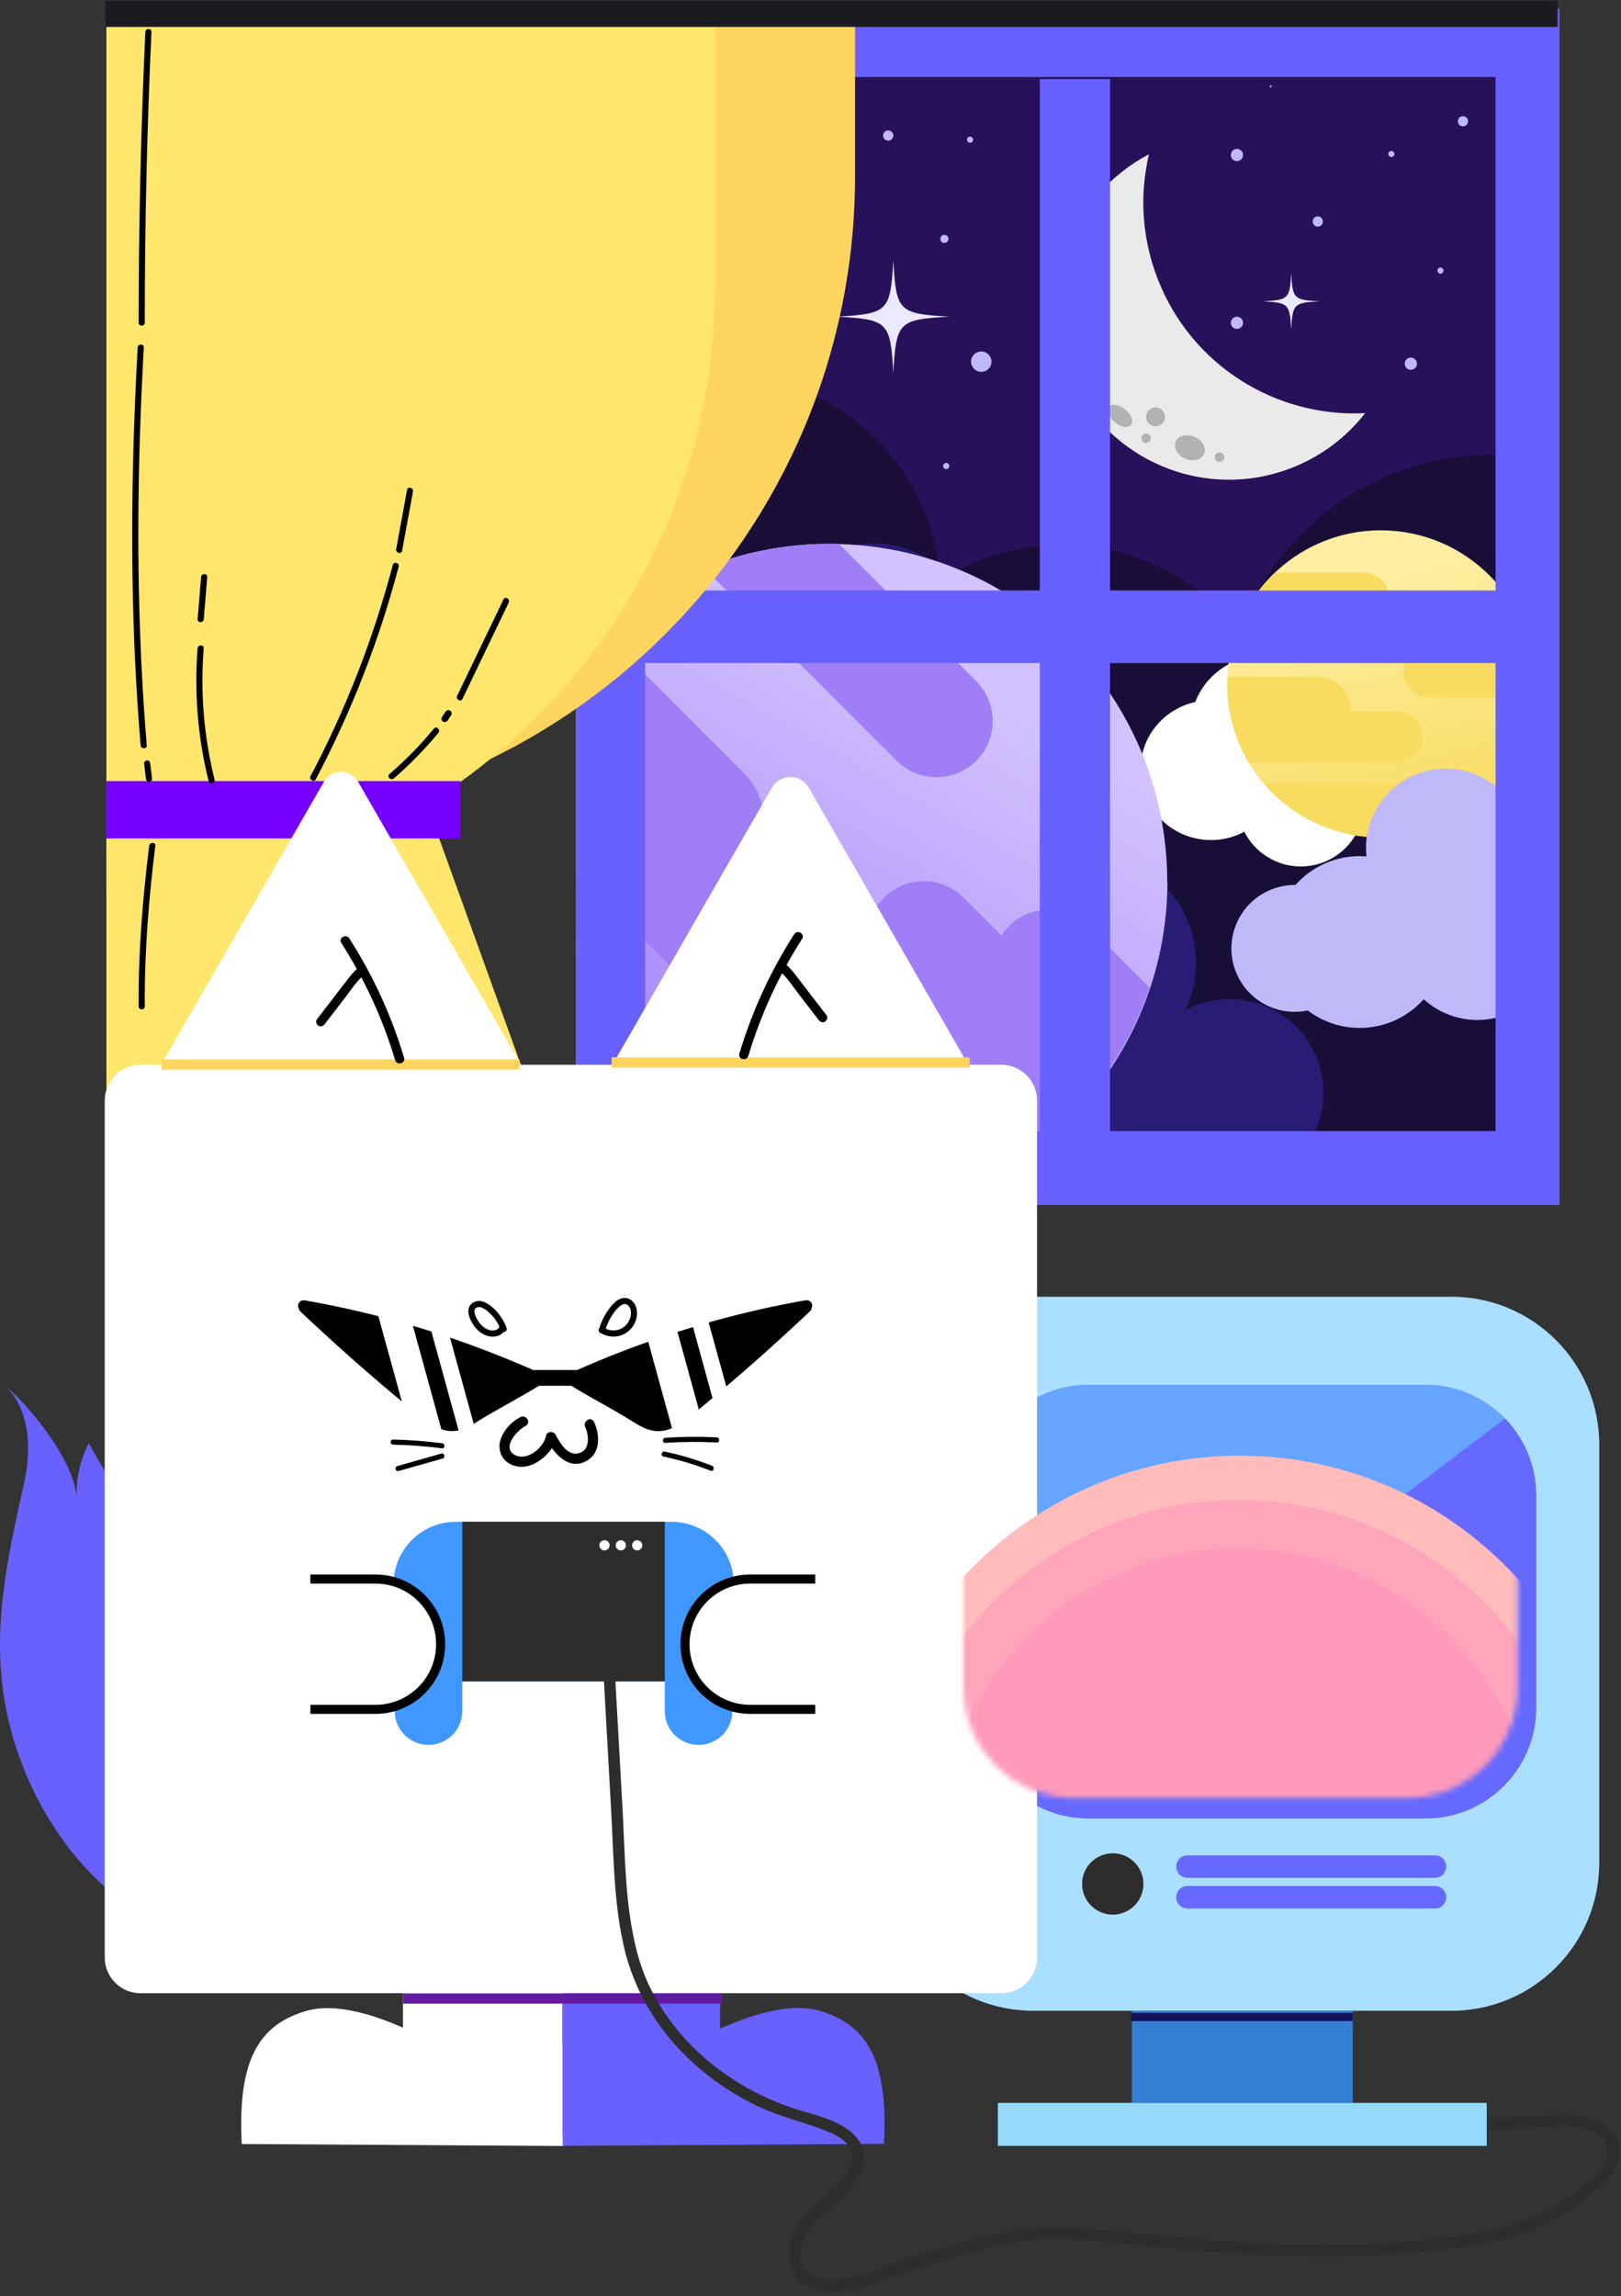 <svg width="286" height="405" viewBox="0 0 286 405" fill="none" xmlns="http://www.w3.org/2000/svg">
<rect x="0" y="0" width="286" height="405" fill="#333333" stroke="none"/>
<path d="M267.33 4.97H103.16V201.62H267.33V4.97Z" fill="#27115B"/>
<path d="M269.851 116.48V203.82H102.761V127.1C105.191 130.41 108.141 133.3 111.481 135.65V106.98L161.131 109.96L169.141 110.44L219.671 113.47L222.211 113.63L269.851 116.48Z" fill="#180E38"/>
<path d="M165.891 104.66C165.891 106.65 165.741 108.61 165.451 110.52C163.711 121.87 157.001 131.59 147.611 137.37C141.761 140.98 134.861 143.06 127.481 143.06C119.391 143.06 111.871 140.56 105.681 136.28V73.04C111.871 68.76 119.391 66.26 127.481 66.26C147.951 66.26 164.681 82.27 165.831 102.45C165.871 103.19 165.891 103.93 165.891 104.67V104.66Z" fill="#180E38"/>
<path d="M235.751 189.24C252.568 189.24 266.201 175.607 266.201 158.79C266.201 141.973 252.568 128.34 235.751 128.34C218.934 128.34 205.301 141.973 205.301 158.79C205.301 175.607 218.934 189.24 235.751 189.24Z" fill="#180E38"/>
<path d="M269.85 80.62V175.27C267.74 175.56 265.59 175.7 263.41 175.7H263.25C262.53 175.7 261.81 175.68 261.1 175.64C258.96 175.54 256.86 175.3 254.81 174.93C245.79 173.29 237.66 169.12 231.17 163.18C230.82 162.87 230.48 162.55 230.15 162.22C227.46 159.62 225.09 156.71 223.08 153.54C219.64 148.14 217.27 142.01 216.23 135.43C215.85 132.99 215.65 130.5 215.65 127.95C215.65 122.96 216.42 118.15 217.83 113.62C218.04 112.96 218.25 112.32 218.49 111.69C218.54 111.55 218.59 111.41 218.65 111.27C221.08 104.77 224.88 98.93 229.7 94.12C231.57 92.25 233.6 90.54 235.76 89C242.27 84.37 250 81.33 258.37 80.45C260.03 80.28 261.7 80.19 263.4 80.19C263.71 80.19 264.02 80.19 264.32 80.2C266.19 80.23 268.03 80.37 269.84 80.62H269.85Z" fill="#180E38"/>
<path d="M187.391 175.7C209.372 175.7 227.191 157.881 227.191 135.9C227.191 113.919 209.372 96.1 187.391 96.1C165.41 96.1 147.591 113.919 147.591 135.9C147.591 157.881 165.41 175.7 187.391 175.7Z" fill="#180E38"/>
<path d="M235.607 131.743C237.385 124.856 233.192 117.817 226.24 116.022C219.288 114.226 212.211 118.354 210.432 125.242C208.654 132.129 212.847 139.168 219.799 140.963C226.751 142.759 233.828 138.63 235.607 131.743Z" fill="white"/>
<path d="M225.639 138.962C227.339 132.379 223.333 125.653 216.691 123.937C210.05 122.222 203.288 126.168 201.588 132.751C199.888 139.333 203.894 146.06 210.535 147.775C217.177 149.49 223.939 145.545 225.639 138.962Z" fill="white"/>
<path d="M247.896 137.938C249.722 131.177 245.736 124.219 238.991 122.397C232.247 120.575 225.298 124.578 223.472 131.338C221.645 138.099 225.632 145.057 232.376 146.879C239.121 148.701 246.069 144.698 247.896 137.938Z" fill="white"/>
<path d="M151.153 115.884C151.55 108.123 145.527 101.507 137.701 101.107C129.874 100.706 123.207 106.673 122.81 114.433C122.413 122.194 128.436 128.809 136.262 129.21C144.089 129.611 150.756 123.644 151.153 115.884Z" fill="#291C75"/>
<path d="M171.909 114.362C172.406 104.644 164.864 96.359 155.063 95.857C145.261 95.355 136.913 102.827 136.415 112.546C135.918 122.264 143.46 130.549 153.261 131.051C163.063 131.553 171.411 124.081 171.909 114.362Z" fill="#291C75"/>
<path d="M131.973 107.654C132.342 100.456 126.805 94.323 119.607 93.954C112.409 93.586 106.276 99.122 105.907 106.32C105.539 113.518 111.075 119.652 118.273 120.02C125.471 120.389 131.605 114.852 131.973 107.654Z" fill="#291C75"/>
<path d="M239.851 145.881C242.197 140.164 239.472 133.63 233.765 131.288C228.058 128.947 221.53 131.683 219.183 137.4C216.837 143.118 219.562 149.651 225.269 151.993C230.977 154.335 237.505 151.599 239.851 145.881Z" fill="white"/>
<path d="M211.041 169.8C211.041 172.82 210.341 175.68 209.081 178.21C208.651 179.09 208.151 179.92 207.591 180.72C206.071 182.89 204.101 184.72 201.831 186.09C198.971 187.82 195.611 188.81 192.021 188.81C191.451 188.81 190.881 188.78 190.321 188.73C189.151 188.63 188.021 188.42 186.931 188.12C186.281 187.94 185.651 187.73 185.041 187.48C182.391 186.44 180.041 184.82 178.131 182.77V156.8C180.251 154.53 182.921 152.79 185.921 151.77C186.261 151.66 186.591 151.55 186.941 151.46C188.031 151.16 189.171 150.95 190.331 150.85C190.891 150.8 191.461 150.77 192.031 150.77C201.201 150.77 208.861 157.27 210.651 165.91C210.911 167.16 211.051 168.46 211.051 169.79L211.041 169.8Z" fill="#291C75"/>
<path d="M197.731 201.52C204.767 201.52 210.471 195.816 210.471 188.78C210.471 181.744 204.767 176.04 197.731 176.04C190.695 176.04 184.991 181.744 184.991 188.78C184.991 195.816 190.695 201.52 197.731 201.52Z" fill="#291C75"/>
<path d="M216.98 209.3C226.115 209.3 233.52 201.895 233.52 192.76C233.52 183.625 226.115 176.22 216.98 176.22C207.846 176.22 200.44 183.625 200.44 192.76C200.44 201.895 207.846 209.3 216.98 209.3Z" fill="#291C75"/>
<path d="M238.769 171.519C241.115 165.802 238.39 159.268 232.683 156.926C226.976 154.585 220.447 157.321 218.101 163.038C215.755 168.756 218.48 175.289 224.187 177.631C229.895 179.973 236.423 177.237 238.769 171.519Z" fill="#C0B9F9"/>
<path d="M243.611 147.74C258.578 147.74 270.711 135.607 270.711 120.64C270.711 105.673 258.578 93.54 243.611 93.54C228.644 93.54 216.511 105.673 216.511 120.64C216.511 135.607 228.644 147.74 243.611 147.74Z" fill="url(#paint0_linear_2873_4011)"/>
<path d="M251.001 129.99C251.001 132.48 248.981 134.51 246.481 134.51H220.321C219.631 133.35 219.031 132.15 218.531 130.92C217.811 129.16 217.281 127.33 216.951 125.48C216.591 123.46 216.451 121.41 216.551 119.37H232.531C235.721 119.37 238.311 121.96 238.311 125.15C238.311 125.26 238.311 125.37 238.301 125.48H246.501C248.991 125.48 251.021 127.5 251.021 130L251.001 129.99Z" fill="#F7DC60"/>
<path d="M267.8 108.51C268.67 110.27 269.33 112.1 269.8 113.97C270.09 115.15 270.31 116.35 270.44 117.55C270.64 119.36 270.66 121.19 270.49 123.01H252.13C249.64 123.01 247.61 120.99 247.61 118.49C247.61 117.24 248.12 116.11 248.93 115.3C249.74 114.49 250.88 113.98 252.12 113.98H256.41C256.34 113.68 256.31 113.36 256.31 113.04C256.31 111.79 256.82 110.66 257.63 109.85C258.44 109.04 259.58 108.53 260.82 108.53H267.78L267.8 108.51Z" fill="#F7DC60"/>
<path d="M245.081 105.48C245.081 107.97 243.061 110 240.561 110H218.681C220.001 106.9 221.921 104 224.451 101.48C224.621 101.31 224.801 101.14 224.971 100.97H240.551C243.041 100.97 245.071 102.99 245.071 105.49L245.081 105.48Z" fill="#F7DC60"/>
<path d="M262.08 140.25C257.99 144.11 252.99 146.45 247.8 147.28H239.19C233.75 146.41 228.53 143.88 224.33 139.68C223.88 139.23 223.44 138.76 223.03 138.29C223.24 138.26 223.45 138.24 223.67 138.24H258.33C259.89 138.24 261.27 139.04 262.08 140.24V140.25Z" fill="#F7DC60"/>
<path d="M160.421 161.9C174.294 161.9 185.541 150.653 185.541 136.78C185.541 122.907 174.294 111.66 160.421 111.66C146.547 111.66 135.301 122.907 135.301 136.78C135.301 150.653 146.547 161.9 160.421 161.9Z" fill="#C0B9F9"/>
<path d="M240.86 72.87C237.58 77.09 233.14 80.51 227.78 82.57C212.09 88.62 194.48 80.8 188.43 65.12C182.81 50.54 189.18 34.28 202.72 27.21C201.05 34.25 201.42 41.85 204.22 49.11C210.16 64.51 225.23 73.7 240.86 72.87Z" fill="#EAEAEA"/>
<path d="M199.548 74.947C200.062 74.326 199.612 73.106 198.543 72.223C197.474 71.34 196.191 71.129 195.678 71.75C195.164 72.372 195.614 73.591 196.683 74.474C197.752 75.357 199.035 75.569 199.548 74.947Z" fill="#B2B2B2"/>
<path d="M202.2 78.14C202.664 78.14 203.04 77.764 203.04 77.3C203.04 76.836 202.664 76.46 202.2 76.46C201.736 76.46 201.36 76.836 201.36 77.3C201.36 77.764 201.736 78.14 202.2 78.14Z" fill="#B2B2B2"/>
<path d="M215.16 81.48C215.624 81.48 216 81.104 216 80.64C216 80.176 215.624 79.8 215.16 79.8C214.696 79.8 214.32 80.176 214.32 80.64C214.32 81.104 214.696 81.48 215.16 81.48Z" fill="#B2B2B2"/>
<path d="M203.87 75.21C204.793 75.21 205.54 74.462 205.54 73.54C205.54 72.618 204.793 71.87 203.87 71.87C202.948 71.87 202.2 72.618 202.2 73.54C202.2 74.462 202.948 75.21 203.87 75.21Z" fill="#B2B2B2"/>
<path d="M212.433 80.061C212.894 79.003 212.15 77.659 210.773 77.06C209.395 76.46 207.905 76.833 207.445 77.891C206.985 78.95 207.728 80.293 209.106 80.893C210.483 81.492 211.973 81.12 212.433 80.061Z" fill="#B2B2B2"/>
<path d="M205.97 155.46C205.97 156.23 205.96 157 205.93 157.76C205.85 159.95 205.64 162.1 205.33 164.21C203.96 173.5 200.44 182.1 195.3 189.47C194.63 190.43 193.94 191.36 193.22 192.27C193.13 192.39 193.03 192.51 192.93 192.63C192.45 193.23 191.97 193.81 191.47 194.39C190.82 195.14 190.15 195.88 189.46 196.6C186.32 199.89 182.79 202.82 178.97 205.32H113.86C110.03 202.82 106.51 199.89 103.37 196.6C103.16 196.38 102.95 196.16 102.75 195.94C102.36 195.52 101.99 195.11 101.62 194.68V116.22C102.12 115.65 102.63 115.09 103.15 114.54C103.53 114.14 103.92 113.74 104.31 113.35C104.48 113.18 104.65 113.01 104.82 112.85C104.97 112.71 105.12 112.56 105.26 112.42C105.39 112.29 105.53 112.16 105.67 112.03C105.89 111.82 106.11 111.62 106.34 111.41C107.35 110.49 108.39 109.6 109.47 108.75C110.13 108.23 110.79 107.73 111.47 107.23C112.24 106.67 113.02 106.14 113.81 105.62C113.93 105.54 114.05 105.46 114.17 105.39C117.11 103.49 120.22 101.85 123.48 100.49C123.72 100.39 123.96 100.29 124.2 100.2C124.6 100.04 125.01 99.88 125.42 99.72C127.18 99.06 128.97 98.47 130.81 97.98C131.11 97.9 131.41 97.82 131.71 97.75C131.74 97.74 131.77 97.73 131.8 97.72C131.92 97.69 132.05 97.66 132.17 97.63C132.39 97.57 132.61 97.52 132.84 97.47C133.71 97.27 134.58 97.09 135.46 96.92C135.59 96.89 135.73 96.87 135.86 96.85C136.11 96.81 136.35 96.76 136.6 96.72C136.83 96.68 137.05 96.64 137.28 96.61C137.55 96.57 137.83 96.53 138.11 96.49C138.34 96.46 138.58 96.43 138.82 96.4C139.02 96.37 139.22 96.35 139.42 96.33C139.47 96.33 139.52 96.32 139.57 96.31C139.75 96.29 139.93 96.27 140.1 96.25C140.39 96.22 140.67 96.19 140.96 96.17C141.6 96.11 142.24 96.06 142.89 96.02C143.29 96 143.69 95.98 144.1 95.96C144.19 95.96 144.28 95.96 144.36 95.96C144.62 95.95 144.88 95.94 145.14 95.94C145.27 95.94 145.4 95.94 145.53 95.94C145.82 95.94 146.1 95.94 146.39 95.94C146.93 95.94 147.47 95.94 148 95.96C152.84 96.09 157.53 96.79 162.02 98.01C163.3 98.36 164.57 98.75 165.82 99.18C167.65 99.81 169.43 100.53 171.17 101.32C172.72 102.03 174.23 102.8 175.7 103.64C178.1 105 180.39 106.52 182.56 108.18C182.73 108.31 182.9 108.44 183.07 108.57C187.75 112.23 191.87 116.58 195.27 121.46C200.65 129.18 204.25 138.23 205.47 148.02C205.78 150.47 205.94 152.95 205.94 155.48L205.97 155.46Z" fill="url(#paint1_linear_2873_4011)"/>
<path d="M143.37 181.47C139.49 185.34 133.21 185.34 129.33 181.47L113.81 165.95L103.15 155.29L101.62 153.76V116.24C102.12 115.67 102.63 115.11 103.15 114.56C103.53 114.16 103.92 113.76 104.31 113.37C104.48 113.2 104.65 113.03 104.82 112.87C104.97 112.73 105.12 112.58 105.26 112.44C105.39 112.31 105.53 112.18 105.67 112.05C105.89 111.84 106.11 111.64 106.34 111.43L111.47 116.56L113.81 118.9L130.64 135.73L131.16 136.25C136.12 141.21 136.12 149.24 131.16 154.2C130.99 154.37 130.81 154.54 130.63 154.7L143.36 167.43C147.23 171.31 147.23 177.59 143.36 181.47H143.37Z" fill="#A07EF7"/>
<path d="M202.84 174.2C201.46 178.28 199.65 182.16 197.46 185.78C196.08 188.07 194.55 190.26 192.89 192.33C190.38 195.46 187.57 198.33 184.48 200.89L155.96 172.37C152.09 168.49 152.09 162.21 155.96 158.33C157.9 156.39 160.44 155.42 162.98 155.42C165.52 155.42 168.06 156.39 170 158.33L176.67 165C177.04 164.43 177.47 163.88 177.98 163.38C179.92 161.44 182.46 160.47 185 160.47C187.54 160.47 190.08 161.44 192.02 163.38L202.84 174.2Z" fill="#A07EF7"/>
<path d="M172.25 134.19C168.37 138.06 162.09 138.06 158.21 134.19L124.22 100.2C131.08 97.44 138.58 95.92 146.43 95.92C146.97 95.92 147.51 95.92 148.04 95.94L172.25 120.15C176.12 124.03 176.12 130.31 172.25 134.19Z" fill="#A07EF7"/>
<path d="M141.58 205.33H114.43C113.45 204.71 112.49 204.05 111.55 203.37L104.79 196.61L102.77 194.59L101.64 193.46V165.38L102.77 166.51L103.17 166.91L113.83 177.57L141.59 205.33H141.58Z" fill="#A07EF7"/>
<path d="M255.04 163.63C262.788 163.63 269.07 157.349 269.07 149.6C269.07 141.851 262.788 135.57 255.04 135.57C247.291 135.57 241.01 141.851 241.01 149.6C241.01 157.349 247.291 163.63 255.04 163.63Z" fill="#C0B9F9"/>
<path d="M239.89 181.31C248.257 181.31 255.04 174.527 255.04 166.16C255.04 157.793 248.257 151.01 239.89 151.01C231.523 151.01 224.74 157.793 224.74 166.16C224.74 174.527 231.523 181.31 239.89 181.31Z" fill="#C0B9F9"/>
<path d="M260.65 179.91C268.399 179.91 274.68 173.629 274.68 165.88C274.68 158.131 268.399 151.85 260.65 151.85C252.902 151.85 246.62 158.131 246.62 165.88C246.62 173.629 252.902 179.91 260.65 179.91Z" fill="#C0B9F9"/>
<path d="M146.78 39.25C147.775 39.25 148.58 38.444 148.58 37.45C148.58 36.456 147.775 35.65 146.78 35.65C145.786 35.65 144.98 36.456 144.98 37.45C144.98 38.444 145.786 39.25 146.78 39.25Z" fill="#C0B9F9"/>
<path d="M166.63 42.86C167.028 42.86 167.35 42.538 167.35 42.14C167.35 41.742 167.028 41.42 166.63 41.42C166.233 41.42 165.91 41.742 165.91 42.14C165.91 42.538 166.233 42.86 166.63 42.86Z" fill="#C0B9F9"/>
<path d="M173.131 65.59C174.125 65.59 174.931 64.784 174.931 63.79C174.931 62.796 174.125 61.99 173.131 61.99C172.137 61.99 171.331 62.796 171.331 63.79C171.331 64.784 172.137 65.59 173.131 65.59Z" fill="#C0B9F9"/>
<path d="M218.24 58.02C218.837 58.02 219.32 57.536 219.32 56.94C219.32 56.343 218.837 55.86 218.24 55.86C217.644 55.86 217.16 56.343 217.16 56.94C217.16 57.536 217.644 58.02 218.24 58.02Z" fill="#C0B9F9"/>
<path d="M245.49 27.7C245.788 27.7 246.03 27.458 246.03 27.16C246.03 26.862 245.788 26.62 245.49 26.62C245.192 26.62 244.95 26.862 244.95 27.16C244.95 27.458 245.192 27.7 245.49 27.7Z" fill="#C0B9F9"/>
<path d="M254.15 48.27C254.449 48.27 254.69 48.028 254.69 47.73C254.69 47.432 254.449 47.19 254.15 47.19C253.852 47.19 253.61 47.432 253.61 47.73C253.61 48.028 253.852 48.27 254.15 48.27Z" fill="#C0B9F9"/>
<path d="M218.24 28.42C218.837 28.42 219.32 27.936 219.32 27.34C219.32 26.744 218.837 26.26 218.24 26.26C217.644 26.26 217.16 26.744 217.16 27.34C217.16 27.936 217.644 28.42 218.24 28.42Z" fill="#C0B9F9"/>
<path d="M248.921 65.23C249.517 65.23 250.001 64.746 250.001 64.15C250.001 63.553 249.517 63.07 248.921 63.07C248.324 63.07 247.841 63.553 247.841 64.15C247.841 64.746 248.324 65.23 248.921 65.23Z" fill="#C0B9F9"/>
<path d="M186.48 33.48C187.077 33.48 187.56 32.996 187.56 32.4C187.56 31.803 187.077 31.32 186.48 31.32C185.884 31.32 185.4 31.803 185.4 32.4C185.4 32.996 185.884 33.48 186.48 33.48Z" fill="#C0B9F9"/>
<path d="M115.931 27.34C116.229 27.34 116.471 27.098 116.471 26.8C116.471 26.502 116.229 26.26 115.931 26.26C115.632 26.26 115.391 26.502 115.391 26.8C115.391 27.098 115.632 27.34 115.931 27.34Z" fill="#C0B9F9"/>
<path d="M142.27 16.15C142.569 16.15 142.81 15.908 142.81 15.61C142.81 15.312 142.569 15.07 142.27 15.07C141.972 15.07 141.73 15.312 141.73 15.61C141.73 15.908 141.972 16.15 142.27 16.15Z" fill="#C0B9F9"/>
<path d="M156.711 24.81C157.208 24.81 157.611 24.407 157.611 23.91C157.611 23.413 157.208 23.01 156.711 23.01C156.213 23.01 155.811 23.413 155.811 23.91C155.811 24.407 156.213 24.81 156.711 24.81Z" fill="#C0B9F9"/>
<path d="M192.08 18.68C192.776 18.68 193.34 18.116 193.34 17.42C193.34 16.724 192.776 16.16 192.08 16.16C191.384 16.16 190.82 16.724 190.82 17.42C190.82 18.116 191.384 18.68 192.08 18.68Z" fill="#C0B9F9"/>
<path d="M171.15 25.18C171.449 25.18 171.69 24.938 171.69 24.64C171.69 24.342 171.449 24.1 171.15 24.1C170.852 24.1 170.61 24.342 170.61 24.64C170.61 24.938 170.852 25.18 171.15 25.18Z" fill="#C0B9F9"/>
<path d="M232.501 39.97C232.998 39.97 233.401 39.567 233.401 39.07C233.401 38.573 232.998 38.17 232.501 38.17C232.004 38.17 231.601 38.573 231.601 39.07C231.601 39.567 232.004 39.97 232.501 39.97Z" fill="#C0B9F9"/>
<path d="M224.201 15.43C224.3 15.43 224.381 15.349 224.381 15.25C224.381 15.151 224.3 15.07 224.201 15.07C224.101 15.07 224.021 15.151 224.021 15.25C224.021 15.349 224.101 15.43 224.201 15.43Z" fill="#C0B9F9"/>
<path d="M124.771 42.86C125.168 42.86 125.491 42.538 125.491 42.14C125.491 41.742 125.168 41.42 124.771 41.42C124.373 41.42 124.051 41.742 124.051 42.14C124.051 42.538 124.373 42.86 124.771 42.86Z" fill="#C0B9F9"/>
<path d="M195.85 13.94H183.46V202.74H195.85V13.94Z" fill="#6861FF"/>
<path d="M265.84 104.15H113.46V116.95H265.84V104.15Z" fill="#6861FF"/>
<path d="M101.62 1.51V212.54H275.15V1.51H101.62ZM263.87 199.5H113.82V13.58H263.87V199.5Z" fill="#6861FF"/>
<path d="M167.52 55.85C158.53 56.36 158.12 56.77 157.61 65.76C157.1 56.77 156.69 56.36 147.7 55.85C156.69 55.34 157.1 54.93 157.61 45.94C158.12 54.93 158.53 55.34 167.52 55.85Z" fill="#EAE9FF"/>
<path d="M232.76 53.15C228.27 53.4 228.06 53.61 227.81 58.1C227.56 53.61 227.35 53.4 222.86 53.15C227.35 52.9 227.56 52.69 227.81 48.2C228.06 52.69 228.27 52.9 232.76 53.15Z" fill="#EAE9FF"/>
<path d="M136.32 61.99C136.917 61.99 137.4 61.507 137.4 60.91C137.4 60.313 136.917 59.83 136.32 59.83C135.724 59.83 135.24 60.313 135.24 60.91C135.24 61.507 135.724 61.99 136.32 61.99Z" fill="#C0B9F9"/>
<path d="M166.95 82.74C167.248 82.74 167.49 82.498 167.49 82.2C167.49 81.902 167.248 81.66 166.95 81.66C166.652 81.66 166.41 81.902 166.41 82.2C166.41 82.498 166.652 82.74 166.95 82.74Z" fill="#C0B9F9"/>
<path d="M258.121 22.29C258.618 22.29 259.021 21.887 259.021 21.39C259.021 20.893 258.618 20.49 258.121 20.49C257.624 20.49 257.221 20.893 257.221 21.39C257.221 21.887 257.624 22.29 258.121 22.29Z" fill="#C0B9F9"/>
<path d="M27.791 1H150.861V31.05C150.861 94.14 99.641 145.36 36.551 145.36H27.801V1H27.791Z" fill="#FFD55F"/>
<path d="M18.77 2.44H126.101V50.65C126.101 109.89 78.01 157.98 18.77 157.98V2.44Z" fill="#FFE66C"/>
<path d="M127.401 286.11H18.77V137.06H73.57L127.401 286.11Z" fill="#FFE66C"/>
<path d="M18.77 142.83H81.201" stroke="#7500FF" stroke-width="10.11" stroke-miterlimit="10"/>
<path d="M256.071 228.72H182.301C167.892 228.72 156.211 240.401 156.211 254.81V328.58C156.211 342.989 167.892 354.67 182.301 354.67H256.071C270.48 354.67 282.161 342.989 282.161 328.58V254.81C282.161 240.401 270.48 228.72 256.071 228.72Z" fill="#ABDFFF"/>
<path d="M238.681 354.68H199.701V370.92H238.681V354.68Z" fill="#347FD1"/>
<path d="M262.311 370.92H176.061V378.5H262.311V370.92Z" fill="#95D9FC"/>
<path d="M251.491 244.24H192.061C181.264 244.24 172.511 252.993 172.511 263.79V301.2C172.511 311.997 181.264 320.75 192.061 320.75H251.491C262.288 320.75 271.041 311.997 271.041 301.2V263.79C271.041 252.993 262.288 244.24 251.491 244.24Z" fill="#66A4FF"/>
<path d="M271.041 263.79V301.2C271.041 312 262.291 320.75 251.491 320.75H192.061C187.071 320.75 182.511 318.88 179.051 315.79L265.551 250.2C268.951 253.72 271.041 258.51 271.041 263.78V263.79Z" fill="#6669FF"/>
<path d="M0.471 244.05C5.281 247.92 13.241 257.81 13.531 264.33C13.381 260.95 14.131 257.54 15.671 254.54C19.481 261.58 24.241 269.35 32.091 270.95C35.311 271.61 38.621 271.35 41.841 270.85C45.101 270.35 48.321 269.63 51.621 269.4C53.541 269.27 55.461 269.47 57.381 269.62C57.471 269.62 57.571 269.63 57.651 269.58C57.721 269.53 57.751 269.43 57.771 269.34C57.901 268.93 58.191 268.49 58.641 268.4C64.201 267.2 71.341 269.62 76.101 272.34C81.291 275.29 86.001 279.85 88.811 285.15C94.621 296.09 93.831 309.97 87.771 320.78C81.711 331.59 70.831 339.31 58.891 342.62C35.141 349.2 14.111 335.06 4.811 313.44C-3.019 295.24 0.131 279.85 4.271 261.52C5.651 255.4 5.251 248.11 0.481 244.05H0.471Z" fill="#6861FF"/>
<path d="M42.651 378.17C42.331 371.44 42.651 363.9 46.651 359.17C48.6 356.87 51.211 355.54 53.861 354.74C59.37 353.06 66.671 355.62 71.99 358.05L99.371 360.66V378.52L42.651 378.17Z" fill="white"/>
<path d="M155.971 378.14C156.291 371.41 155.971 363.87 151.971 359.14C150.021 356.84 147.411 355.51 144.761 354.71C139.251 353.03 131.951 355.59 126.631 358.02L99.251 360.63V378.49L155.971 378.14Z" fill="#6861FF"/>
<path d="M99.251 349.99H71.101V378.14H99.251V349.99Z" fill="white"/>
<path d="M127.041 350.35H99.251V376.7H127.041V350.35Z" fill="#6861FF"/>
<path d="M24.78 187.81H176.67C180.15 187.81 182.97 190.63 182.97 194.11V345.27C182.97 348.75 180.15 351.57 176.67 351.57H24.78C21.3 351.57 18.48 348.75 18.48 345.27V194.11C18.48 190.63 21.3 187.81 24.78 187.81Z" fill="white"/>
<path d="M118.47 268.42H80.44C74.365 268.42 69.44 273.345 69.44 279.42V285.57C69.44 291.645 74.365 296.57 80.44 296.57H118.47C124.546 296.57 129.47 291.645 129.47 285.57V279.42C129.47 273.345 124.546 268.42 118.47 268.42Z" fill="#4097FF"/>
<path d="M28.261 188.06L44.211 160.36L57.171 137.86C58.501 135.55 61.831 135.55 63.161 137.86L76.121 160.36L92.071 188.06" fill="white"/>
<path d="M107.91 188.06L123.68 160.67L136.19 138.94C137.63 136.43 141.26 136.43 142.7 138.94L155.21 160.67L170.98 188.06" fill="white"/>
<path d="M91.81 249.96C90.25 250.77 88.94 252.15 88.35 253.82C87.76 255.49 88.35 257.36 90 258.23C91.54 259.04 93.32 258.78 94.77 257.9C96.22 257.02 97.75 255.49 98.07 253.71L96.43 253.92C97.71 256.19 99.96 259.11 102.97 257.92C105.98 256.73 105.96 253.24 104.8 250.8C104.3 249.75 102.75 250.67 103.25 251.71C103.94 253.17 104.15 255.85 102.08 256.33C100.01 256.81 98.78 254.42 97.99 253.01C97.63 252.38 96.49 252.45 96.35 253.22C95.99 255.23 93.21 257.62 91.1 256.75C88.26 255.58 91.14 252.33 92.74 251.5C93.77 250.97 92.86 249.42 91.83 249.95L91.81 249.96Z" fill="black"/>
<path d="M117.39 254.5C120.41 254.3 123.43 254.28 126.45 254.43C127.03 254.46 127.03 253.56 126.45 253.53C123.43 253.38 120.41 253.4 117.39 253.6C116.82 253.64 116.81 254.54 117.39 254.5Z" fill="black"/>
<path d="M117.051 256.91C119.891 257.51 122.681 258.35 125.381 259.41C125.921 259.62 126.151 258.75 125.621 258.54C122.921 257.47 120.131 256.64 117.291 256.04C116.731 255.92 116.481 256.79 117.051 256.91Z" fill="black"/>
<path d="M77.991 254.56C75.131 254.2 72.251 253.98 69.361 253.91C68.781 253.9 68.781 254.8 69.361 254.81C72.251 254.88 75.131 255.09 77.991 255.46C78.561 255.53 78.561 254.63 77.991 254.56Z" fill="black"/>
<path d="M77.851 256.39C75.271 257.12 72.681 257.86 70.101 258.59C69.541 258.75 69.781 259.62 70.341 259.46C72.921 258.73 75.511 257.99 78.091 257.26C78.651 257.1 78.411 256.23 77.851 256.39Z" fill="black"/>
<path d="M89.391 234.27C88.951 233.04 88.251 231.92 87.321 231C86.441 230.14 85.121 229.11 83.811 229.59C83.161 229.83 82.731 230.35 82.651 231.04C82.571 231.73 82.821 232.37 83.101 232.96C83.631 234.07 84.521 235.04 85.661 235.51C86.801 235.98 88.471 235.84 89.041 234.58C89.161 234.31 89.121 234 88.851 233.84C88.621 233.7 88.231 233.77 88.111 234.03C87.801 234.72 86.921 234.79 86.261 234.58C85.401 234.3 84.721 233.62 84.271 232.85C83.961 232.32 83.261 231.01 84.101 230.63C84.941 230.25 85.961 231.19 86.521 231.73C87.331 232.52 87.961 233.49 88.341 234.55C88.441 234.83 88.711 235.01 89.011 234.93C89.281 234.86 89.491 234.54 89.391 234.26V234.27Z" fill="black"/>
<path d="M106.74 234.84C107.03 233.73 107.51 232.7 108.16 231.75C108.47 231.3 108.83 230.86 109.24 230.49C109.56 230.21 110.01 229.91 110.46 230.05C111.23 230.29 111.42 231.37 111.29 232.05C111.12 233 110.52 233.86 109.67 234.32C108.65 234.87 107.38 234.75 106.42 234.12C105.84 233.73 105.3 234.67 105.87 235.05C107 235.8 108.5 235.97 109.76 235.46C111.02 234.95 111.9 233.92 112.25 232.67C112.58 231.51 112.37 230.09 111.36 229.32C110.84 228.93 110.15 228.83 109.54 229.05C108.87 229.29 108.34 229.8 107.88 230.33C106.85 231.56 106.09 232.99 105.68 234.55C105.5 235.22 106.55 235.51 106.72 234.84H106.74Z" fill="black"/>
<path d="M77.881 252.1C77.741 252.05 77.601 252 77.451 251.94C75.871 251.29 74.541 250.2 73.231 249.13C72.451 248.49 71.681 247.85 70.901 247.2L66.761 232.16C68.801 232.68 70.841 233.25 72.861 233.85L77.881 252.1Z" fill="white"/>
<path d="M66.761 232.16L70.901 247.2C70.301 246.7 69.691 246.19 69.091 245.69C63.581 241.05 58.211 236.25 52.981 231.31C52.801 231.15 52.721 230.96 52.701 230.78C52.591 230.56 52.551 230.29 52.621 230.06C52.771 229.51 53.301 229.28 53.831 229.37C56.961 229.92 60.081 230.56 63.181 231.28C64.381 231.56 65.581 231.85 66.781 232.16H66.761Z" fill="black"/>
<path d="M83.581 251.14C83.161 251.4 82.741 251.64 82.291 251.85C81.841 252.06 81.381 252.21 80.921 252.3L76.121 234.85C77.221 235.19 78.311 235.55 79.391 235.92L83.581 251.13V251.14Z" fill="white"/>
<path d="M76.111 234.85L80.911 252.3C79.901 252.51 78.881 252.44 77.871 252.1L72.851 233.85C73.941 234.17 75.021 234.5 76.111 234.85Z" fill="black"/>
<path d="M123.291 248.61C122.741 249.06 122.191 249.51 121.641 249.94C120.691 250.68 119.681 251.42 118.571 251.89L114.381 236.65C116.091 236.05 117.801 235.47 119.531 234.92L123.291 248.6V248.61Z" fill="white"/>
<path d="M114.371 236.66L118.561 251.9C118.151 252.08 117.741 252.22 117.301 252.31C115.551 252.69 113.971 252.15 112.471 251.25C111.141 250.44 109.811 249.62 108.461 248.84C105.901 247.37 103.301 245.98 100.791 244.43H95.091C92.231 246.19 89.251 247.77 86.351 249.46C85.691 249.84 85.031 250.24 84.381 250.64C84.111 250.81 83.851 250.97 83.581 251.14L79.391 235.93C79.461 235.95 79.521 235.97 79.591 236C84.491 237.67 89.321 239.56 94.071 241.65H101.811C104.251 240.58 106.711 239.55 109.201 238.58C110.911 237.91 112.641 237.27 114.381 236.66H114.371Z" fill="black"/>
<path d="M128.131 244.55C127.331 245.23 126.531 245.91 125.721 246.58L122.281 234.06C123.201 233.78 124.111 233.51 125.041 233.26L128.151 244.54L128.131 244.55Z" fill="white"/>
<path d="M122.271 234.07L125.711 246.59C124.901 247.26 124.101 247.94 123.291 248.61L119.531 234.93C120.441 234.64 121.361 234.35 122.281 234.08L122.271 234.07Z" fill="black"/>
<path d="M143.181 230.77C143.161 230.96 143.071 231.14 142.901 231.3C139.941 234.09 136.941 236.84 133.901 239.54C132.001 241.23 130.071 242.9 128.141 244.54L125.031 233.26C125.181 233.22 125.331 233.17 125.471 233.13C130.931 231.6 136.471 230.34 142.061 229.36C142.591 229.27 143.121 229.49 143.271 230.05C143.331 230.28 143.301 230.55 143.181 230.77Z" fill="black"/>
<path d="M75.61 285.39H75.6C72.314 285.39 69.65 288.054 69.65 291.34V301.82C69.65 305.106 72.314 307.77 75.6 307.77H75.61C78.897 307.77 81.56 305.106 81.56 301.82V291.34C81.56 288.054 78.897 285.39 75.61 285.39Z" fill="#4097FF"/>
<path d="M123.251 285.39H123.241C119.955 285.39 117.291 288.054 117.291 291.34V301.82C117.291 305.106 119.955 307.77 123.241 307.77H123.251C126.537 307.77 129.201 305.106 129.201 301.82V291.34C129.201 288.054 126.537 285.39 123.251 285.39Z" fill="#4097FF"/>
<path d="M117.291 268.42H81.561V296.57H117.291V268.42Z" fill="#2D2D2D"/>
<path d="M54.761 278.52H66.251C72.601 278.52 77.741 283.67 77.741 290.01C77.741 296.36 72.591 301.5 66.251 301.5H54.761" fill="white"/>
<path d="M54.761 278.52H66.251C72.601 278.52 77.741 283.67 77.741 290.01C77.741 296.36 72.591 301.5 66.251 301.5H54.761" stroke="black" stroke-width="1.6" stroke-miterlimit="10"/>
<path d="M143.84 278.52H132.35C126 278.52 120.86 283.67 120.86 290.01C120.86 296.36 126.01 301.5 132.35 301.5H143.84" fill="white"/>
<path d="M143.84 278.52H132.35C126 278.52 120.86 283.67 120.86 290.01C120.86 296.36 126.01 301.5 132.35 301.5H143.84" stroke="black" stroke-width="1.6" stroke-miterlimit="10"/>
<path d="M28.511 187.76H91.671" stroke="#FFD55F" stroke-width="1.8" stroke-miterlimit="10"/>
<path d="M107.91 187.4H171.07" stroke="#FFD55F" stroke-width="1.8" stroke-miterlimit="10"/>
<path d="M71.291 186.56C69.061 179.13 65.811 172.04 61.621 165.51C61.061 164.63 59.651 165.45 60.221 166.33C64.331 172.75 67.531 179.69 69.721 187C70.021 188 71.591 187.57 71.291 186.57V186.56Z" fill="black"/>
<path d="M63.22 170.71C62.55 171.24 62 171.89 61.48 172.56C60.85 173.37 60.23 174.18 59.61 174.99C58.37 176.6 57.14 178.2 55.9 179.81C55.63 180.16 55.85 180.72 56.19 180.92C56.61 181.17 57.03 180.98 57.3 180.63C58.5 179.07 59.7 177.51 60.9 175.95C61.97 174.56 62.97 172.95 64.36 171.86C64.71 171.59 64.64 171 64.36 170.71C64.02 170.37 63.56 170.44 63.21 170.71H63.22Z" fill="black"/>
<path d="M132.021 186.27C134.211 178.97 137.411 172.02 141.521 165.6C142.091 164.72 140.681 163.9 140.121 164.78C135.931 171.31 132.681 178.4 130.451 185.83C130.151 186.83 131.721 187.26 132.021 186.26V186.27Z" fill="black"/>
<path d="M137.381 171.14C138.771 172.23 139.771 173.84 140.841 175.23C142.041 176.79 143.241 178.35 144.441 179.91C144.711 180.26 145.141 180.44 145.551 180.2C145.891 180 146.111 179.44 145.841 179.09C144.601 177.48 143.371 175.88 142.131 174.27C141.531 173.49 140.931 172.71 140.321 171.92C139.781 171.22 139.221 170.54 138.521 169.98C138.181 169.71 137.711 169.64 137.371 169.98C137.091 170.26 137.021 170.86 137.371 171.13L137.381 171.14Z" fill="black"/>
<path d="M71.101 352.51H127.401" stroke="#611AA0" stroke-width="1.8" stroke-miterlimit="10"/>
<path d="M199.581 355.76H238.671" stroke="#111159" stroke-width="1.44" stroke-miterlimit="10"/>
<mask id="mask0_2873_4011" style="mask-type:luminance" maskUnits="userSpaceOnUse" x="169" y="240" width="99" height="78">
<path d="M248.3 240.63H189.46C178.702 240.63 169.98 249.352 169.98 260.11V297.66C169.98 308.419 178.702 317.14 189.46 317.14H248.3C259.059 317.14 267.78 308.419 267.78 297.66V260.11C267.78 249.352 259.059 240.63 248.3 240.63Z" fill="white"/>
</mask>
<g mask="url(#mask0_2873_4011)">
<g style="mix-blend-mode:soft-light">
<path d="M218.741 390.93C255.523 390.93 285.341 360.893 285.341 323.84C285.341 286.787 255.523 256.75 218.741 256.75C181.958 256.75 152.141 286.787 152.141 323.84C152.141 360.893 181.958 390.93 218.741 390.93Z" fill="#FFBCBB"/>
</g>
<g style="mix-blend-mode:soft-light">
<path d="M218.541 388.34C252.462 388.34 279.961 360.635 279.961 326.46C279.961 292.285 252.462 264.58 218.541 264.58C184.62 264.58 157.121 292.285 157.121 326.46C157.121 360.635 184.62 388.34 218.541 388.34Z" fill="#FFA5BB"/>
</g>
<g style="mix-blend-mode:soft-light">
<path d="M218.501 379.65C247.706 379.65 271.381 355.8 271.381 326.38C271.381 296.96 247.706 273.11 218.501 273.11C189.296 273.11 165.621 296.96 165.621 326.38C165.621 355.8 189.296 379.65 218.501 379.65Z" fill="#FF9ABB"/>
</g>
</g>
<path d="M196.331 337.71C199.319 337.71 201.741 335.288 201.741 332.3C201.741 329.312 199.319 326.89 196.331 326.89C193.343 326.89 190.921 329.312 190.921 332.3C190.921 335.288 193.343 337.71 196.331 337.71Z" fill="#2D2D2D"/>
<path d="M110.371 344.58C112.521 352.64 117.241 359.69 123.621 365.03C126.821 367.71 130.361 369.97 134.151 371.72C137.941 373.47 141.941 374.29 145.761 375.86C147.291 376.49 149.051 377.35 149.951 378.81C151.261 380.93 149.751 383.32 148.311 384.94C145.471 388.15 141.471 390.38 139.791 394.5C138.301 398.16 139.471 402.18 143.361 403.63C146.991 404.97 151.261 403.71 154.741 402.48C159.691 400.72 164.651 399.07 169.721 397.68C174.981 396.24 180.331 394.83 185.811 394.8C191.291 394.77 196.631 395.64 202.001 396.17C207.371 396.7 212.651 397.16 217.981 397.48C228.671 398.13 239.431 398.26 250.111 397.23C257.621 396.51 265.461 395.72 272.321 392.37C275.001 391.07 277.591 389.54 279.951 387.73C281.981 386.17 284.071 384.32 285.131 381.93C286.101 379.75 285.771 377.46 284.131 375.7C280.981 372.3 275.611 373.01 271.461 373.18C268.791 373.29 266.131 373.46 263.481 373.75C262.201 373.89 262.181 375.92 263.481 375.78C266.051 375.5 268.631 375.33 271.221 375.22C273.601 375.12 276.121 374.85 278.491 375.19C281.001 375.55 284.291 377.25 283.581 380.27C283.051 382.53 280.971 384.34 279.241 385.74C277.021 387.53 274.521 389.01 271.971 390.29C265.581 393.52 258.331 394.35 251.281 395.09C241.171 396.15 230.981 396.15 220.851 395.62C210.721 395.09 200.451 393.74 190.231 392.96C180.041 392.17 170.111 395.19 160.521 398.33C156.431 399.67 152.261 401.7 147.931 402.09C146.181 402.25 144.221 402.15 142.761 401.04C141.051 399.75 140.841 397.65 141.491 395.73C142.881 391.59 147.151 389.39 149.871 386.23C152.281 383.43 153.681 379.57 150.761 376.61C148.341 374.16 144.611 373.26 141.421 372.31C137.451 371.14 133.671 369.46 130.151 367.28C123.491 363.16 117.841 357.27 114.491 350.15C113.571 348.19 112.871 346.14 112.321 344.05C111.981 342.79 110.031 343.32 110.371 344.59V344.58Z" fill="#2D2D2D"/>
<path d="M106.351 292.88C106.841 301.66 107.331 310.44 107.821 319.21C108.311 327.98 108.271 336.34 110.371 344.57C110.691 345.83 112.651 345.3 112.321 344.03C110.231 335.82 110.291 327.13 109.821 318.71C109.351 310.29 108.861 301.48 108.371 292.87C108.301 291.57 106.271 291.56 106.341 292.87L106.351 292.88Z" fill="#2D2D2D"/>
<path d="M253.18 332.66H209.501C208.407 332.66 207.521 333.546 207.521 334.64V334.65C207.521 335.744 208.407 336.63 209.501 336.63H253.18C254.274 336.63 255.161 335.744 255.161 334.65V334.64C255.161 333.546 254.274 332.66 253.18 332.66Z" fill="#6669FF"/>
<path d="M253.18 327.25H209.501C208.407 327.25 207.521 328.136 207.521 329.23V329.24C207.521 330.334 208.407 331.22 209.501 331.22H253.18C254.274 331.22 255.161 330.334 255.161 329.24V329.23C255.161 328.136 254.274 327.25 253.18 327.25Z" fill="#6669FF"/>
<path d="M106.651 273.47C107.148 273.47 107.551 273.067 107.551 272.57C107.551 272.073 107.148 271.67 106.651 271.67C106.154 271.67 105.751 272.073 105.751 272.57C105.751 273.067 106.154 273.47 106.651 273.47Z" fill="white"/>
<path d="M109.531 273.47C110.028 273.47 110.431 273.067 110.431 272.57C110.431 272.073 110.028 271.67 109.531 271.67C109.034 271.67 108.631 272.073 108.631 272.57C108.631 273.067 109.034 273.47 109.531 273.47Z" fill="white"/>
<path d="M112.421 273.47C112.918 273.47 113.321 273.067 113.321 272.57C113.321 272.073 112.918 271.67 112.421 271.67C111.923 271.67 111.521 272.073 111.521 272.57C111.521 273.067 111.923 273.47 112.421 273.47Z" fill="white"/>
<path d="M18.591 2.44H274.821" stroke="#1A1A21" stroke-width="4.62" stroke-miterlimit="10"/>
<path d="M55.721 137.45C62.001 125.55 66.911 112.95 70.341 99.94C70.521 99.27 69.471 98.98 69.301 99.65C65.891 112.58 61.031 125.08 54.791 136.9C54.471 137.52 55.401 138.06 55.721 137.45Z" fill="black"/>
<path d="M70.941 97.15C71.581 93.67 72.221 90.18 72.861 86.7C72.991 86.02 71.941 85.73 71.821 86.41C71.181 89.89 70.541 93.38 69.901 96.86C69.771 97.54 70.821 97.83 70.941 97.15Z" fill="black"/>
<path d="M69.49 137.3C72.32 134.84 74.95 132.16 77.34 129.27C77.78 128.74 77.02 127.97 76.57 128.5C74.18 131.39 71.56 134.08 68.72 136.53C68.19 136.99 68.96 137.75 69.49 137.3Z" fill="black"/>
<path d="M78.981 127.07L79.611 126.13C79.65 126.06 79.68 125.99 79.68 125.92C79.701 125.84 79.691 125.77 79.671 125.69C79.63 125.56 79.531 125.41 79.4 125.34C79.27 125.27 79.1 125.23 78.951 125.28C78.8 125.33 78.691 125.42 78.6 125.55L77.971 126.49C77.93 126.56 77.9 126.63 77.9 126.7C77.88 126.78 77.891 126.85 77.911 126.93C77.951 127.06 78.05 127.21 78.18 127.28C78.311 127.35 78.481 127.39 78.63 127.34C78.781 127.29 78.891 127.2 78.981 127.07Z" fill="black"/>
<path d="M81.59 123.28C84.31 117.61 87.04 111.94 89.76 106.28C90.06 105.65 89.13 105.11 88.83 105.73C86.11 111.4 83.38 117.07 80.66 122.73C80.36 123.36 81.29 123.9 81.59 123.28Z" fill="black"/>
<path d="M37.861 137.53C35.971 129.96 35.321 122.14 35.941 114.36C35.991 113.67 34.911 113.67 34.861 114.36C34.241 122.24 34.911 130.15 36.821 137.82C36.991 138.5 38.031 138.21 37.861 137.53Z" fill="black"/>
<path d="M35.951 109.21C36.151 106.73 36.361 104.25 36.561 101.78C36.621 101.09 35.531 101.09 35.481 101.78C35.281 104.26 35.071 106.74 34.871 109.21C34.811 109.9 35.901 109.9 35.951 109.21Z" fill="black"/>
<path d="M25.641 5.64C24.861 22.72 24.461 39.82 24.461 56.91C24.461 57.61 25.541 57.61 25.541 56.91C25.541 39.81 25.931 22.72 26.721 5.64C26.751 4.94 25.671 4.95 25.641 5.64Z" fill="black"/>
<path d="M24.291 61.3C23.281 79.53 22.971 97.8 23.811 116.05C24.051 121.2 24.381 126.34 24.811 131.47C24.871 132.16 25.951 132.17 25.891 131.47C24.381 113.27 24.111 94.99 24.691 76.74C24.851 71.59 25.091 66.45 25.371 61.3C25.411 60.6 24.331 60.61 24.291 61.3Z" fill="black"/>
<path d="M25.42 134.66C25.53 135.56 25.64 136.46 25.75 137.36C25.78 137.64 25.97 137.92 26.29 137.9C26.55 137.89 26.87 137.66 26.83 137.36C26.72 136.46 26.61 135.56 26.5 134.66C26.47 134.38 26.28 134.1 25.96 134.12C25.7 134.13 25.38 134.36 25.42 134.66Z" fill="black"/>
<path d="M26.32 149.19C25.16 158.59 24.39 168.03 24.46 177.51C24.46 178.21 25.55 178.21 25.541 177.51C25.471 168.04 26.241 158.59 27.401 149.19C27.491 148.5 26.401 148.51 26.32 149.19Z" fill="black"/>
<defs>
<linearGradient id="paint0_linear_2873_4011" x1="250.623" y1="146.815" x2="236.594" y2="94.447" gradientUnits="userSpaceOnUse">
<stop stop-color="#F7DC60"/>
<stop offset="0.85" stop-color="#FFEEA2"/>
</linearGradient>
<linearGradient id="paint1_linear_2873_4011" x1="117.19" y1="207.24" x2="176.7" y2="104.17" gradientUnits="userSpaceOnUse">
<stop stop-color="#A07EF7"/>
<stop offset="0.85" stop-color="#D2C2FF"/>
</linearGradient>
</defs>
</svg>
